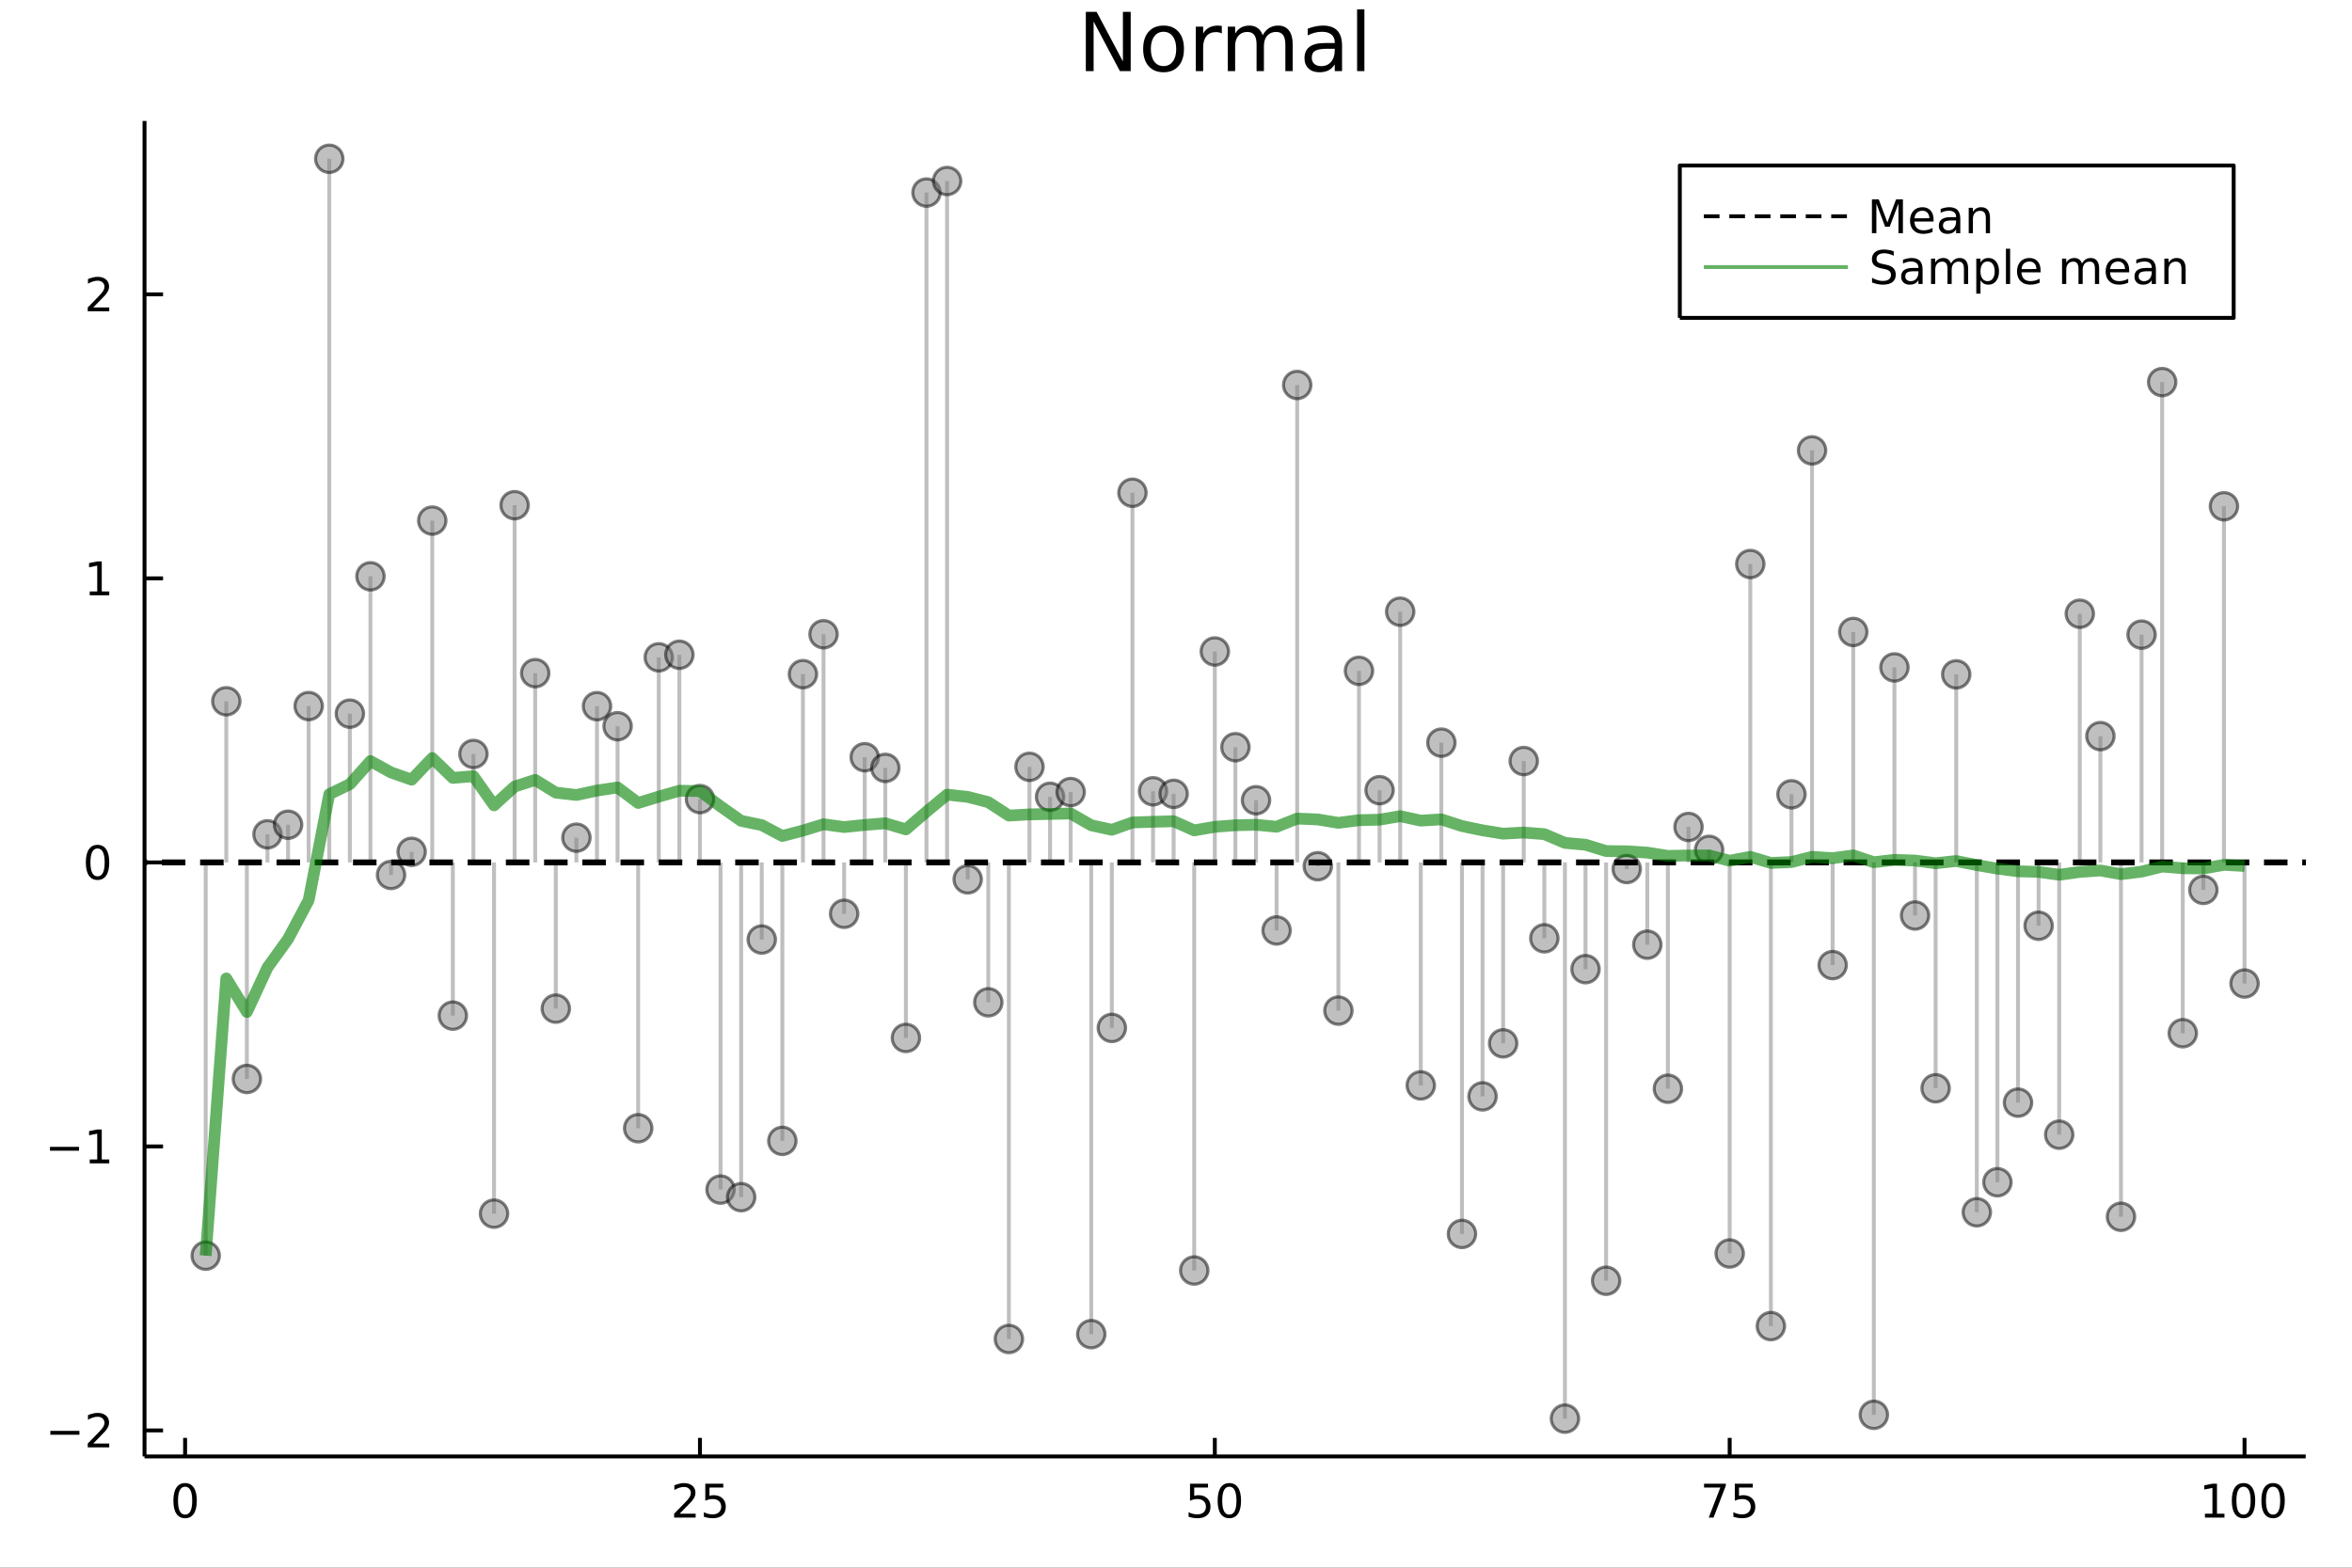 <?xml version="1.0" encoding="utf-8"?>
<svg xmlns="http://www.w3.org/2000/svg" xmlns:xlink="http://www.w3.org/1999/xlink" width="600" height="400" viewBox="0 0 2400 1600">
<rect x="0" y="0" width="2400" height="1600" fill="#333333" stroke="none"/>
<defs>
  <clipPath id="clip500">
    <rect x="0" y="0" width="2400" height="1600"/>
  </clipPath>
</defs>
<path clip-path="url(#clip500)" d="
M0 1600 L2400 1600 L2400 0 L0 0  Z
  " fill="#ffffff" fill-rule="evenodd" fill-opacity="1"/>
<defs>
  <clipPath id="clip501">
    <rect x="480" y="0" width="1681" height="1600"/>
  </clipPath>
</defs>
<path clip-path="url(#clip500)" d="
M147.478 1486.45 L2352.76 1486.45 L2352.76 123.472 L147.478 123.472  Z
  " fill="#ffffff" fill-rule="evenodd" fill-opacity="1"/>
<defs>
  <clipPath id="clip502">
    <rect x="147" y="123" width="2206" height="1364"/>
  </clipPath>
</defs>
<polyline clip-path="url(#clip500)" style="stroke:#000000; stroke-linecap:butt; stroke-linejoin:round; stroke-width:4; stroke-opacity:1; fill:none" points="
  147.478,1486.45 2352.76,1486.45 
  "/>
<polyline clip-path="url(#clip500)" style="stroke:#000000; stroke-linecap:butt; stroke-linejoin:round; stroke-width:4; stroke-opacity:1; fill:none" points="
  188.877,1486.45 188.877,1467.55 
  "/>
<polyline clip-path="url(#clip500)" style="stroke:#000000; stroke-linecap:butt; stroke-linejoin:round; stroke-width:4; stroke-opacity:1; fill:none" points="
  714.243,1486.45 714.243,1467.55 
  "/>
<polyline clip-path="url(#clip500)" style="stroke:#000000; stroke-linecap:butt; stroke-linejoin:round; stroke-width:4; stroke-opacity:1; fill:none" points="
  1239.61,1486.45 1239.61,1467.55 
  "/>
<polyline clip-path="url(#clip500)" style="stroke:#000000; stroke-linecap:butt; stroke-linejoin:round; stroke-width:4; stroke-opacity:1; fill:none" points="
  1764.98,1486.45 1764.98,1467.55 
  "/>
<polyline clip-path="url(#clip500)" style="stroke:#000000; stroke-linecap:butt; stroke-linejoin:round; stroke-width:4; stroke-opacity:1; fill:none" points="
  2290.34,1486.45 2290.34,1467.55 
  "/>
<path clip-path="url(#clip500)" d="M188.877 1517.37 Q185.266 1517.37 183.437 1520.93 Q181.631 1524.47 181.631 1531.6 Q181.631 1538.71 183.437 1542.27 Q185.266 1545.82 188.877 1545.82 Q192.511 1545.82 194.317 1542.27 Q196.145 1538.71 196.145 1531.6 Q196.145 1524.47 194.317 1520.93 Q192.511 1517.37 188.877 1517.37 M188.877 1513.66 Q194.687 1513.66 197.742 1518.27 Q200.821 1522.85 200.821 1531.6 Q200.821 1540.33 197.742 1544.94 Q194.687 1549.52 188.877 1549.52 Q183.067 1549.52 179.988 1544.94 Q176.932 1540.33 176.932 1531.6 Q176.932 1522.85 179.988 1518.27 Q183.067 1513.66 188.877 1513.66 Z" fill="#000000" fill-rule="evenodd" fill-opacity="1" /><path clip-path="url(#clip500)" d="M693.514 1544.91 L709.833 1544.91 L709.833 1548.85 L687.889 1548.85 L687.889 1544.91 Q690.551 1542.16 695.134 1537.53 Q699.741 1532.88 700.921 1531.53 Q703.167 1529.01 704.046 1527.27 Q704.949 1525.51 704.949 1523.82 Q704.949 1521.07 703.005 1519.33 Q701.084 1517.6 697.982 1517.6 Q695.783 1517.6 693.329 1518.36 Q690.898 1519.13 688.121 1520.68 L688.121 1515.95 Q690.945 1514.82 693.398 1514.24 Q695.852 1513.66 697.889 1513.66 Q703.259 1513.66 706.454 1516.35 Q709.648 1519.03 709.648 1523.52 Q709.648 1525.65 708.838 1527.57 Q708.051 1529.47 705.945 1532.07 Q705.366 1532.74 702.264 1535.95 Q699.162 1539.15 693.514 1544.91 Z" fill="#000000" fill-rule="evenodd" fill-opacity="1" /><path clip-path="url(#clip500)" d="M719.695 1514.29 L738.051 1514.29 L738.051 1518.22 L723.977 1518.22 L723.977 1526.7 Q724.995 1526.35 726.014 1526.19 Q727.032 1526 728.051 1526 Q733.838 1526 737.218 1529.17 Q740.597 1532.34 740.597 1537.76 Q740.597 1543.34 737.125 1546.44 Q733.653 1549.52 727.333 1549.52 Q725.157 1549.52 722.889 1549.15 Q720.644 1548.78 718.236 1548.04 L718.236 1543.34 Q720.32 1544.47 722.542 1545.03 Q724.764 1545.58 727.241 1545.58 Q731.245 1545.58 733.583 1543.48 Q735.921 1541.37 735.921 1537.76 Q735.921 1534.15 733.583 1532.04 Q731.245 1529.94 727.241 1529.94 Q725.366 1529.94 723.491 1530.35 Q721.639 1530.77 719.695 1531.65 L719.695 1514.29 Z" fill="#000000" fill-rule="evenodd" fill-opacity="1" /><path clip-path="url(#clip500)" d="M1214.31 1514.29 L1232.67 1514.29 L1232.67 1518.22 L1218.59 1518.22 L1218.59 1526.7 Q1219.61 1526.35 1220.63 1526.19 Q1221.65 1526 1222.67 1526 Q1228.45 1526 1231.83 1529.17 Q1235.21 1532.34 1235.21 1537.76 Q1235.21 1543.34 1231.74 1546.44 Q1228.27 1549.52 1221.95 1549.52 Q1219.77 1549.52 1217.5 1549.15 Q1215.26 1548.78 1212.85 1548.04 L1212.85 1543.34 Q1214.93 1544.47 1217.16 1545.03 Q1219.38 1545.58 1221.86 1545.58 Q1225.86 1545.58 1228.2 1543.48 Q1230.54 1541.37 1230.54 1537.76 Q1230.54 1534.15 1228.2 1532.04 Q1225.86 1529.94 1221.86 1529.94 Q1219.98 1529.94 1218.11 1530.35 Q1216.25 1530.77 1214.31 1531.65 L1214.31 1514.29 Z" fill="#000000" fill-rule="evenodd" fill-opacity="1" /><path clip-path="url(#clip500)" d="M1254.42 1517.37 Q1250.81 1517.37 1248.98 1520.93 Q1247.18 1524.47 1247.18 1531.6 Q1247.18 1538.71 1248.98 1542.27 Q1250.81 1545.82 1254.42 1545.82 Q1258.06 1545.82 1259.86 1542.27 Q1261.69 1538.71 1261.69 1531.6 Q1261.69 1524.47 1259.86 1520.93 Q1258.06 1517.37 1254.42 1517.37 M1254.42 1513.66 Q1260.23 1513.66 1263.29 1518.27 Q1266.37 1522.85 1266.37 1531.6 Q1266.37 1540.33 1263.29 1544.94 Q1260.23 1549.52 1254.42 1549.52 Q1248.61 1549.52 1245.54 1544.94 Q1242.48 1540.33 1242.48 1531.6 Q1242.48 1522.85 1245.54 1518.27 Q1248.61 1513.66 1254.42 1513.66 Z" fill="#000000" fill-rule="evenodd" fill-opacity="1" /><path clip-path="url(#clip500)" d="M1738.83 1514.29 L1761.05 1514.29 L1761.05 1516.28 L1748.51 1548.85 L1743.62 1548.85 L1755.43 1518.22 L1738.83 1518.22 L1738.83 1514.29 Z" fill="#000000" fill-rule="evenodd" fill-opacity="1" /><path clip-path="url(#clip500)" d="M1770.22 1514.29 L1788.58 1514.29 L1788.58 1518.22 L1774.5 1518.22 L1774.5 1526.7 Q1775.52 1526.35 1776.54 1526.19 Q1777.56 1526 1778.58 1526 Q1784.36 1526 1787.74 1529.17 Q1791.12 1532.34 1791.12 1537.76 Q1791.12 1543.34 1787.65 1546.44 Q1784.18 1549.52 1777.86 1549.52 Q1775.68 1549.52 1773.41 1549.15 Q1771.17 1548.78 1768.76 1548.04 L1768.76 1543.34 Q1770.84 1544.47 1773.07 1545.03 Q1775.29 1545.58 1777.77 1545.58 Q1781.77 1545.58 1784.11 1543.48 Q1786.45 1541.37 1786.45 1537.76 Q1786.45 1534.15 1784.11 1532.04 Q1781.77 1529.94 1777.77 1529.94 Q1775.89 1529.94 1774.02 1530.35 Q1772.16 1530.77 1770.22 1531.65 L1770.22 1514.29 Z" fill="#000000" fill-rule="evenodd" fill-opacity="1" /><path clip-path="url(#clip500)" d="M2249.95 1544.91 L2257.59 1544.91 L2257.59 1518.55 L2249.28 1520.21 L2249.28 1515.95 L2257.54 1514.29 L2262.22 1514.29 L2262.22 1544.91 L2269.86 1544.91 L2269.86 1548.85 L2249.95 1548.85 L2249.95 1544.91 Z" fill="#000000" fill-rule="evenodd" fill-opacity="1" /><path clip-path="url(#clip500)" d="M2289.3 1517.37 Q2285.69 1517.37 2283.86 1520.93 Q2282.06 1524.47 2282.06 1531.6 Q2282.06 1538.71 2283.86 1542.27 Q2285.69 1545.82 2289.3 1545.82 Q2292.93 1545.82 2294.74 1542.27 Q2296.57 1538.71 2296.57 1531.6 Q2296.57 1524.47 2294.74 1520.93 Q2292.93 1517.37 2289.3 1517.37 M2289.3 1513.66 Q2295.11 1513.66 2298.17 1518.27 Q2301.25 1522.85 2301.25 1531.6 Q2301.25 1540.33 2298.17 1544.94 Q2295.11 1549.52 2289.3 1549.52 Q2283.49 1549.52 2280.41 1544.94 Q2277.36 1540.33 2277.36 1531.6 Q2277.36 1522.85 2280.41 1518.27 Q2283.49 1513.66 2289.3 1513.66 Z" fill="#000000" fill-rule="evenodd" fill-opacity="1" /><path clip-path="url(#clip500)" d="M2319.46 1517.37 Q2315.85 1517.37 2314.02 1520.93 Q2312.22 1524.47 2312.22 1531.6 Q2312.22 1538.71 2314.02 1542.27 Q2315.85 1545.82 2319.46 1545.82 Q2323.1 1545.82 2324.9 1542.27 Q2326.73 1538.71 2326.73 1531.6 Q2326.73 1524.47 2324.9 1520.93 Q2323.1 1517.37 2319.46 1517.37 M2319.46 1513.66 Q2325.27 1513.66 2328.33 1518.27 Q2331.41 1522.85 2331.41 1531.6 Q2331.41 1540.33 2328.33 1544.94 Q2325.27 1549.52 2319.46 1549.52 Q2313.65 1549.52 2310.57 1544.94 Q2307.52 1540.33 2307.52 1531.6 Q2307.52 1522.85 2310.57 1518.27 Q2313.65 1513.66 2319.46 1513.66 Z" fill="#000000" fill-rule="evenodd" fill-opacity="1" /><polyline clip-path="url(#clip500)" style="stroke:#000000; stroke-linecap:butt; stroke-linejoin:round; stroke-width:4; stroke-opacity:1; fill:none" points="
  147.478,1486.45 147.478,123.472 
  "/>
<polyline clip-path="url(#clip500)" style="stroke:#000000; stroke-linecap:butt; stroke-linejoin:round; stroke-width:4; stroke-opacity:1; fill:none" points="
  147.478,1459.92 166.376,1459.92 
  "/>
<polyline clip-path="url(#clip500)" style="stroke:#000000; stroke-linecap:butt; stroke-linejoin:round; stroke-width:4; stroke-opacity:1; fill:none" points="
  147.478,1170.05 166.376,1170.05 
  "/>
<polyline clip-path="url(#clip500)" style="stroke:#000000; stroke-linecap:butt; stroke-linejoin:round; stroke-width:4; stroke-opacity:1; fill:none" points="
  147.478,880.176 166.376,880.176 
  "/>
<polyline clip-path="url(#clip500)" style="stroke:#000000; stroke-linecap:butt; stroke-linejoin:round; stroke-width:4; stroke-opacity:1; fill:none" points="
  147.478,590.303 166.376,590.303 
  "/>
<polyline clip-path="url(#clip500)" style="stroke:#000000; stroke-linecap:butt; stroke-linejoin:round; stroke-width:4; stroke-opacity:1; fill:none" points="
  147.478,300.431 166.376,300.431 
  "/>
<path clip-path="url(#clip500)" d="M51.362 1460.37 L81.038 1460.37 L81.038 1464.31 L51.362 1464.31 L51.362 1460.37 Z" fill="#000000" fill-rule="evenodd" fill-opacity="1" /><path clip-path="url(#clip500)" d="M95.159 1473.27 L111.478 1473.27 L111.478 1477.2 L89.534 1477.2 L89.534 1473.27 Q92.196 1470.51 96.779 1465.88 Q101.385 1461.23 102.566 1459.89 Q104.811 1457.36 105.691 1455.63 Q106.594 1453.87 106.594 1452.18 Q106.594 1449.42 104.649 1447.69 Q102.728 1445.95 99.626 1445.95 Q97.427 1445.95 94.973 1446.71 Q92.543 1447.48 89.765 1449.03 L89.765 1444.31 Q92.589 1443.17 95.043 1442.59 Q97.496 1442.02 99.534 1442.02 Q104.904 1442.02 108.098 1444.7 Q111.293 1447.39 111.293 1451.88 Q111.293 1454.01 110.483 1455.93 Q109.696 1457.83 107.589 1460.42 Q107.01 1461.09 103.909 1464.31 Q100.807 1467.5 95.159 1473.27 Z" fill="#000000" fill-rule="evenodd" fill-opacity="1" /><path clip-path="url(#clip500)" d="M50.992 1170.5 L80.668 1170.5 L80.668 1174.43 L50.992 1174.43 L50.992 1170.5 Z" fill="#000000" fill-rule="evenodd" fill-opacity="1" /><path clip-path="url(#clip500)" d="M91.571 1183.39 L99.21 1183.39 L99.21 1157.03 L90.899 1158.69 L90.899 1154.43 L99.163 1152.77 L103.839 1152.77 L103.839 1183.39 L111.478 1183.39 L111.478 1187.33 L91.571 1187.33 L91.571 1183.39 Z" fill="#000000" fill-rule="evenodd" fill-opacity="1" /><path clip-path="url(#clip500)" d="M99.534 865.974 Q95.922 865.974 94.094 869.539 Q92.288 873.081 92.288 880.21 Q92.288 887.317 94.094 890.882 Q95.922 894.423 99.534 894.423 Q103.168 894.423 104.973 890.882 Q106.802 887.317 106.802 880.21 Q106.802 873.081 104.973 869.539 Q103.168 865.974 99.534 865.974 M99.534 862.271 Q105.344 862.271 108.399 866.877 Q111.478 871.46 111.478 880.21 Q111.478 888.937 108.399 893.544 Q105.344 898.127 99.534 898.127 Q93.723 898.127 90.645 893.544 Q87.589 888.937 87.589 880.21 Q87.589 871.46 90.645 866.877 Q93.723 862.271 99.534 862.271 Z" fill="#000000" fill-rule="evenodd" fill-opacity="1" /><path clip-path="url(#clip500)" d="M91.571 603.648 L99.21 603.648 L99.21 577.283 L90.899 578.949 L90.899 574.69 L99.163 573.023 L103.839 573.023 L103.839 603.648 L111.478 603.648 L111.478 607.583 L91.571 607.583 L91.571 603.648 Z" fill="#000000" fill-rule="evenodd" fill-opacity="1" /><path clip-path="url(#clip500)" d="M95.159 313.776 L111.478 313.776 L111.478 317.711 L89.534 317.711 L89.534 313.776 Q92.196 311.021 96.779 306.392 Q101.385 301.739 102.566 300.396 Q104.811 297.873 105.691 296.137 Q106.594 294.378 106.594 292.688 Q106.594 289.933 104.649 288.197 Q102.728 286.461 99.626 286.461 Q97.427 286.461 94.973 287.225 Q92.543 287.989 89.765 289.54 L89.765 284.818 Q92.589 283.683 95.043 283.105 Q97.496 282.526 99.534 282.526 Q104.904 282.526 108.098 285.211 Q111.293 287.896 111.293 292.387 Q111.293 294.517 110.483 296.438 Q109.696 298.336 107.589 300.929 Q107.01 301.6 103.909 304.818 Q100.807 308.012 95.159 313.776 Z" fill="#000000" fill-rule="evenodd" fill-opacity="1" /><path clip-path="url(#clip500)" d="M1107.99 12.096 L1119.01 12.096 L1145.83 62.692 L1145.83 12.096 L1153.77 12.096 L1153.77 72.576 L1142.75 72.576 L1115.93 21.98 L1115.93 72.576 L1107.99 72.576 L1107.99 12.096 Z" fill="#000000" fill-rule="evenodd" fill-opacity="1" /><path clip-path="url(#clip500)" d="M1187.31 32.431 Q1181.31 32.431 1177.83 37.131 Q1174.34 41.789 1174.34 49.931 Q1174.34 58.074 1177.79 62.773 Q1181.27 67.431 1187.31 67.431 Q1193.26 67.431 1196.75 62.732 Q1200.23 58.033 1200.23 49.931 Q1200.23 41.87 1196.75 37.171 Q1193.26 32.431 1187.31 32.431 M1187.31 26.112 Q1197.03 26.112 1202.58 32.431 Q1208.13 38.751 1208.13 49.931 Q1208.13 61.071 1202.58 67.431 Q1197.03 73.751 1187.31 73.751 Q1177.54 73.751 1172 67.431 Q1166.49 61.071 1166.49 49.931 Q1166.49 38.751 1172 32.431 Q1177.54 26.112 1187.31 26.112 Z" fill="#000000" fill-rule="evenodd" fill-opacity="1" /><path clip-path="url(#clip500)" d="M1246.77 34.173 Q1245.52 33.444 1244.02 33.12 Q1242.56 32.756 1240.78 32.756 Q1234.46 32.756 1231.06 36.888 Q1227.7 40.979 1227.7 48.676 L1227.7 72.576 L1220.2 72.576 L1220.2 27.206 L1227.7 27.206 L1227.7 34.254 Q1230.04 30.122 1233.81 28.138 Q1237.58 26.112 1242.97 26.112 Q1243.74 26.112 1244.67 26.234 Q1245.6 26.315 1246.73 26.517 L1246.77 34.173 Z" fill="#000000" fill-rule="evenodd" fill-opacity="1" /><path clip-path="url(#clip500)" d="M1288.46 35.915 Q1291.25 30.892 1295.14 28.502 Q1299.03 26.112 1304.3 26.112 Q1311.39 26.112 1315.24 31.095 Q1319.08 36.037 1319.08 45.192 L1319.08 72.576 L1311.59 72.576 L1311.59 45.435 Q1311.59 38.913 1309.28 35.753 Q1306.97 32.594 1302.23 32.594 Q1296.44 32.594 1293.08 36.442 Q1289.71 40.29 1289.71 46.934 L1289.71 72.576 L1282.22 72.576 L1282.22 45.435 Q1282.22 38.873 1279.91 35.753 Q1277.6 32.594 1272.78 32.594 Q1267.07 32.594 1263.71 36.482 Q1260.35 40.331 1260.35 46.934 L1260.35 72.576 L1252.85 72.576 L1252.85 27.206 L1260.35 27.206 L1260.35 34.254 Q1262.9 30.082 1266.46 28.097 Q1270.03 26.112 1274.93 26.112 Q1279.87 26.112 1283.31 28.624 Q1286.8 31.135 1288.46 35.915 Z" fill="#000000" fill-rule="evenodd" fill-opacity="1" /><path clip-path="url(#clip500)" d="M1354.57 49.769 Q1345.54 49.769 1342.05 51.835 Q1338.57 53.901 1338.57 58.884 Q1338.57 62.854 1341.16 65.203 Q1343.79 67.512 1348.29 67.512 Q1354.49 67.512 1358.22 63.137 Q1361.98 58.722 1361.98 51.43 L1361.98 49.769 L1354.57 49.769 M1369.44 46.691 L1369.44 72.576 L1361.98 72.576 L1361.98 65.689 Q1359.43 69.821 1355.62 71.806 Q1351.81 73.751 1346.31 73.751 Q1339.34 73.751 1335.21 69.862 Q1331.11 65.933 1331.11 59.37 Q1331.11 51.714 1336.22 47.825 Q1341.36 43.936 1351.53 43.936 L1361.98 43.936 L1361.98 43.207 Q1361.98 38.062 1358.58 35.267 Q1355.22 32.431 1349.1 32.431 Q1345.21 32.431 1341.53 33.363 Q1337.84 34.295 1334.44 36.158 L1334.44 29.272 Q1338.53 27.692 1342.38 26.922 Q1346.22 26.112 1349.87 26.112 Q1359.71 26.112 1364.58 31.216 Q1369.44 36.32 1369.44 46.691 Z" fill="#000000" fill-rule="evenodd" fill-opacity="1" /><path clip-path="url(#clip500)" d="M1384.79 9.544 L1392.24 9.544 L1392.24 72.576 L1384.79 72.576 L1384.79 9.544 Z" fill="#000000" fill-rule="evenodd" fill-opacity="1" /><polyline clip-path="url(#clip502)" style="stroke:#808080; stroke-linecap:butt; stroke-linejoin:round; stroke-width:4; stroke-opacity:0.5; fill:none" points="
  209.891,880.176 209.891,1281.55 
  "/>
<polyline clip-path="url(#clip502)" style="stroke:#808080; stroke-linecap:butt; stroke-linejoin:round; stroke-width:4; stroke-opacity:0.5; fill:none" points="
  230.906,880.176 230.906,715.721 
  "/>
<polyline clip-path="url(#clip502)" style="stroke:#808080; stroke-linecap:butt; stroke-linejoin:round; stroke-width:4; stroke-opacity:0.5; fill:none" points="
  251.921,880.176 251.921,1101.19 
  "/>
<polyline clip-path="url(#clip502)" style="stroke:#808080; stroke-linecap:butt; stroke-linejoin:round; stroke-width:4; stroke-opacity:0.5; fill:none" points="
  272.935,880.176 272.935,851.52 
  "/>
<polyline clip-path="url(#clip502)" style="stroke:#808080; stroke-linecap:butt; stroke-linejoin:round; stroke-width:4; stroke-opacity:0.5; fill:none" points="
  293.95,880.176 293.95,841.693 
  "/>
<polyline clip-path="url(#clip502)" style="stroke:#808080; stroke-linecap:butt; stroke-linejoin:round; stroke-width:4; stroke-opacity:0.5; fill:none" points="
  314.965,880.176 314.965,720.612 
  "/>
<polyline clip-path="url(#clip502)" style="stroke:#808080; stroke-linecap:butt; stroke-linejoin:round; stroke-width:4; stroke-opacity:0.5; fill:none" points="
  335.979,880.176 335.979,162.047 
  "/>
<polyline clip-path="url(#clip502)" style="stroke:#808080; stroke-linecap:butt; stroke-linejoin:round; stroke-width:4; stroke-opacity:0.5; fill:none" points="
  356.994,880.176 356.994,728.331 
  "/>
<polyline clip-path="url(#clip502)" style="stroke:#808080; stroke-linecap:butt; stroke-linejoin:round; stroke-width:4; stroke-opacity:0.5; fill:none" points="
  378.009,880.176 378.009,588.187 
  "/>
<polyline clip-path="url(#clip502)" style="stroke:#808080; stroke-linecap:butt; stroke-linejoin:round; stroke-width:4; stroke-opacity:0.5; fill:none" points="
  399.023,880.176 399.023,892.959 
  "/>
<polyline clip-path="url(#clip502)" style="stroke:#808080; stroke-linecap:butt; stroke-linejoin:round; stroke-width:4; stroke-opacity:0.5; fill:none" points="
  420.038,880.176 420.038,869.38 
  "/>
<polyline clip-path="url(#clip502)" style="stroke:#808080; stroke-linecap:butt; stroke-linejoin:round; stroke-width:4; stroke-opacity:0.5; fill:none" points="
  441.053,880.176 441.053,531.316 
  "/>
<polyline clip-path="url(#clip502)" style="stroke:#808080; stroke-linecap:butt; stroke-linejoin:round; stroke-width:4; stroke-opacity:0.5; fill:none" points="
  462.067,880.176 462.067,1036.54 
  "/>
<polyline clip-path="url(#clip502)" style="stroke:#808080; stroke-linecap:butt; stroke-linejoin:round; stroke-width:4; stroke-opacity:0.5; fill:none" points="
  483.082,880.176 483.082,769.473 
  "/>
<polyline clip-path="url(#clip502)" style="stroke:#808080; stroke-linecap:butt; stroke-linejoin:round; stroke-width:4; stroke-opacity:0.5; fill:none" points="
  504.097,880.176 504.097,1238.65 
  "/>
<polyline clip-path="url(#clip502)" style="stroke:#808080; stroke-linecap:butt; stroke-linejoin:round; stroke-width:4; stroke-opacity:0.5; fill:none" points="
  525.111,880.176 525.111,515.6 
  "/>
<polyline clip-path="url(#clip502)" style="stroke:#808080; stroke-linecap:butt; stroke-linejoin:round; stroke-width:4; stroke-opacity:0.5; fill:none" points="
  546.126,880.176 546.126,687.013 
  "/>
<polyline clip-path="url(#clip502)" style="stroke:#808080; stroke-linecap:butt; stroke-linejoin:round; stroke-width:4; stroke-opacity:0.5; fill:none" points="
  567.141,880.176 567.141,1029.4 
  "/>
<polyline clip-path="url(#clip502)" style="stroke:#808080; stroke-linecap:butt; stroke-linejoin:round; stroke-width:4; stroke-opacity:0.5; fill:none" points="
  588.155,880.176 588.155,854.919 
  "/>
<polyline clip-path="url(#clip502)" style="stroke:#808080; stroke-linecap:butt; stroke-linejoin:round; stroke-width:4; stroke-opacity:0.5; fill:none" points="
  609.17,880.176 609.17,720.736 
  "/>
<polyline clip-path="url(#clip502)" style="stroke:#808080; stroke-linecap:butt; stroke-linejoin:round; stroke-width:4; stroke-opacity:0.5; fill:none" points="
  630.185,880.176 630.185,741.187 
  "/>
<polyline clip-path="url(#clip502)" style="stroke:#808080; stroke-linecap:butt; stroke-linejoin:round; stroke-width:4; stroke-opacity:0.5; fill:none" points="
  651.199,880.176 651.199,1151.49 
  "/>
<polyline clip-path="url(#clip502)" style="stroke:#808080; stroke-linecap:butt; stroke-linejoin:round; stroke-width:4; stroke-opacity:0.5; fill:none" points="
  672.214,880.176 672.214,670.881 
  "/>
<polyline clip-path="url(#clip502)" style="stroke:#808080; stroke-linecap:butt; stroke-linejoin:round; stroke-width:4; stroke-opacity:0.5; fill:none" points="
  693.229,880.176 693.229,668.226 
  "/>
<polyline clip-path="url(#clip502)" style="stroke:#808080; stroke-linecap:butt; stroke-linejoin:round; stroke-width:4; stroke-opacity:0.5; fill:none" points="
  714.243,880.176 714.243,815.555 
  "/>
<polyline clip-path="url(#clip502)" style="stroke:#808080; stroke-linecap:butt; stroke-linejoin:round; stroke-width:4; stroke-opacity:0.5; fill:none" points="
  735.258,880.176 735.258,1214.09 
  "/>
<polyline clip-path="url(#clip502)" style="stroke:#808080; stroke-linecap:butt; stroke-linejoin:round; stroke-width:4; stroke-opacity:0.5; fill:none" points="
  756.272,880.176 756.272,1221.84 
  "/>
<polyline clip-path="url(#clip502)" style="stroke:#808080; stroke-linecap:butt; stroke-linejoin:round; stroke-width:4; stroke-opacity:0.5; fill:none" points="
  777.287,880.176 777.287,958.891 
  "/>
<polyline clip-path="url(#clip502)" style="stroke:#808080; stroke-linecap:butt; stroke-linejoin:round; stroke-width:4; stroke-opacity:0.5; fill:none" points="
  798.302,880.176 798.302,1164.39 
  "/>
<polyline clip-path="url(#clip502)" style="stroke:#808080; stroke-linecap:butt; stroke-linejoin:round; stroke-width:4; stroke-opacity:0.5; fill:none" points="
  819.316,880.176 819.316,688.024 
  "/>
<polyline clip-path="url(#clip502)" style="stroke:#808080; stroke-linecap:butt; stroke-linejoin:round; stroke-width:4; stroke-opacity:0.5; fill:none" points="
  840.331,880.176 840.331,647.305 
  "/>
<polyline clip-path="url(#clip502)" style="stroke:#808080; stroke-linecap:butt; stroke-linejoin:round; stroke-width:4; stroke-opacity:0.5; fill:none" points="
  861.346,880.176 861.346,932.612 
  "/>
<polyline clip-path="url(#clip502)" style="stroke:#808080; stroke-linecap:butt; stroke-linejoin:round; stroke-width:4; stroke-opacity:0.5; fill:none" points="
  882.36,880.176 882.36,772.821 
  "/>
<polyline clip-path="url(#clip502)" style="stroke:#808080; stroke-linecap:butt; stroke-linejoin:round; stroke-width:4; stroke-opacity:0.5; fill:none" points="
  903.375,880.176 903.375,783.721 
  "/>
<polyline clip-path="url(#clip502)" style="stroke:#808080; stroke-linecap:butt; stroke-linejoin:round; stroke-width:4; stroke-opacity:0.5; fill:none" points="
  924.39,880.176 924.39,1059.33 
  "/>
<polyline clip-path="url(#clip502)" style="stroke:#808080; stroke-linecap:butt; stroke-linejoin:round; stroke-width:4; stroke-opacity:0.5; fill:none" points="
  945.404,880.176 945.404,196.51 
  "/>
<polyline clip-path="url(#clip502)" style="stroke:#808080; stroke-linecap:butt; stroke-linejoin:round; stroke-width:4; stroke-opacity:0.5; fill:none" points="
  966.419,880.176 966.419,184.715 
  "/>
<polyline clip-path="url(#clip502)" style="stroke:#808080; stroke-linecap:butt; stroke-linejoin:round; stroke-width:4; stroke-opacity:0.5; fill:none" points="
  987.434,880.176 987.434,897.469 
  "/>
<polyline clip-path="url(#clip502)" style="stroke:#808080; stroke-linecap:butt; stroke-linejoin:round; stroke-width:4; stroke-opacity:0.5; fill:none" points="
  1008.45,880.176 1008.45,1022.95 
  "/>
<polyline clip-path="url(#clip502)" style="stroke:#808080; stroke-linecap:butt; stroke-linejoin:round; stroke-width:4; stroke-opacity:0.5; fill:none" points="
  1029.46,880.176 1029.46,1366.59 
  "/>
<polyline clip-path="url(#clip502)" style="stroke:#808080; stroke-linecap:butt; stroke-linejoin:round; stroke-width:4; stroke-opacity:0.5; fill:none" points="
  1050.48,880.176 1050.48,782.614 
  "/>
<polyline clip-path="url(#clip502)" style="stroke:#808080; stroke-linecap:butt; stroke-linejoin:round; stroke-width:4; stroke-opacity:0.5; fill:none" points="
  1071.49,880.176 1071.49,813.225 
  "/>
<polyline clip-path="url(#clip502)" style="stroke:#808080; stroke-linecap:butt; stroke-linejoin:round; stroke-width:4; stroke-opacity:0.5; fill:none" points="
  1092.51,880.176 1092.51,808.372 
  "/>
<polyline clip-path="url(#clip502)" style="stroke:#808080; stroke-linecap:butt; stroke-linejoin:round; stroke-width:4; stroke-opacity:0.5; fill:none" points="
  1113.52,880.176 1113.52,1361.64 
  "/>
<polyline clip-path="url(#clip502)" style="stroke:#808080; stroke-linecap:butt; stroke-linejoin:round; stroke-width:4; stroke-opacity:0.5; fill:none" points="
  1134.54,880.176 1134.54,1049.08 
  "/>
<polyline clip-path="url(#clip502)" style="stroke:#808080; stroke-linecap:butt; stroke-linejoin:round; stroke-width:4; stroke-opacity:0.5; fill:none" points="
  1155.55,880.176 1155.55,502.877 
  "/>
<polyline clip-path="url(#clip502)" style="stroke:#808080; stroke-linecap:butt; stroke-linejoin:round; stroke-width:4; stroke-opacity:0.5; fill:none" points="
  1176.57,880.176 1176.57,807.598 
  "/>
<polyline clip-path="url(#clip502)" style="stroke:#808080; stroke-linecap:butt; stroke-linejoin:round; stroke-width:4; stroke-opacity:0.5; fill:none" points="
  1197.58,880.176 1197.58,810.198 
  "/>
<polyline clip-path="url(#clip502)" style="stroke:#808080; stroke-linecap:butt; stroke-linejoin:round; stroke-width:4; stroke-opacity:0.5; fill:none" points="
  1218.59,880.176 1218.59,1296.68 
  "/>
<polyline clip-path="url(#clip502)" style="stroke:#808080; stroke-linecap:butt; stroke-linejoin:round; stroke-width:4; stroke-opacity:0.5; fill:none" points="
  1239.61,880.176 1239.61,664.895 
  "/>
<polyline clip-path="url(#clip502)" style="stroke:#808080; stroke-linecap:butt; stroke-linejoin:round; stroke-width:4; stroke-opacity:0.5; fill:none" points="
  1260.62,880.176 1260.62,762.599 
  "/>
<polyline clip-path="url(#clip502)" style="stroke:#808080; stroke-linecap:butt; stroke-linejoin:round; stroke-width:4; stroke-opacity:0.5; fill:none" points="
  1281.64,880.176 1281.64,816.711 
  "/>
<polyline clip-path="url(#clip502)" style="stroke:#808080; stroke-linecap:butt; stroke-linejoin:round; stroke-width:4; stroke-opacity:0.5; fill:none" points="
  1302.65,880.176 1302.65,949.603 
  "/>
<polyline clip-path="url(#clip502)" style="stroke:#808080; stroke-linecap:butt; stroke-linejoin:round; stroke-width:4; stroke-opacity:0.5; fill:none" points="
  1323.67,880.176 1323.67,392.907 
  "/>
<polyline clip-path="url(#clip502)" style="stroke:#808080; stroke-linecap:butt; stroke-linejoin:round; stroke-width:4; stroke-opacity:0.5; fill:none" points="
  1344.68,880.176 1344.68,884.071 
  "/>
<polyline clip-path="url(#clip502)" style="stroke:#808080; stroke-linecap:butt; stroke-linejoin:round; stroke-width:4; stroke-opacity:0.5; fill:none" points="
  1365.7,880.176 1365.7,1031.43 
  "/>
<polyline clip-path="url(#clip502)" style="stroke:#808080; stroke-linecap:butt; stroke-linejoin:round; stroke-width:4; stroke-opacity:0.5; fill:none" points="
  1386.71,880.176 1386.71,684.645 
  "/>
<polyline clip-path="url(#clip502)" style="stroke:#808080; stroke-linecap:butt; stroke-linejoin:round; stroke-width:4; stroke-opacity:0.5; fill:none" points="
  1407.73,880.176 1407.73,806.451 
  "/>
<polyline clip-path="url(#clip502)" style="stroke:#808080; stroke-linecap:butt; stroke-linejoin:round; stroke-width:4; stroke-opacity:0.5; fill:none" points="
  1428.74,880.176 1428.74,624.302 
  "/>
<polyline clip-path="url(#clip502)" style="stroke:#808080; stroke-linecap:butt; stroke-linejoin:round; stroke-width:4; stroke-opacity:0.5; fill:none" points="
  1449.76,880.176 1449.76,1107.75 
  "/>
<polyline clip-path="url(#clip502)" style="stroke:#808080; stroke-linecap:butt; stroke-linejoin:round; stroke-width:4; stroke-opacity:0.5; fill:none" points="
  1470.77,880.176 1470.77,757.949 
  "/>
<polyline clip-path="url(#clip502)" style="stroke:#808080; stroke-linecap:butt; stroke-linejoin:round; stroke-width:4; stroke-opacity:0.5; fill:none" points="
  1491.79,880.176 1491.79,1259.35 
  "/>
<polyline clip-path="url(#clip502)" style="stroke:#808080; stroke-linecap:butt; stroke-linejoin:round; stroke-width:4; stroke-opacity:0.5; fill:none" points="
  1512.8,880.176 1512.8,1118.95 
  "/>
<polyline clip-path="url(#clip502)" style="stroke:#808080; stroke-linecap:butt; stroke-linejoin:round; stroke-width:4; stroke-opacity:0.5; fill:none" points="
  1533.81,880.176 1533.81,1064.85 
  "/>
<polyline clip-path="url(#clip502)" style="stroke:#808080; stroke-linecap:butt; stroke-linejoin:round; stroke-width:4; stroke-opacity:0.5; fill:none" points="
  1554.83,880.176 1554.83,776.732 
  "/>
<polyline clip-path="url(#clip502)" style="stroke:#808080; stroke-linecap:butt; stroke-linejoin:round; stroke-width:4; stroke-opacity:0.5; fill:none" points="
  1575.84,880.176 1575.84,957.636 
  "/>
<polyline clip-path="url(#clip502)" style="stroke:#808080; stroke-linecap:butt; stroke-linejoin:round; stroke-width:4; stroke-opacity:0.5; fill:none" points="
  1596.86,880.176 1596.86,1447.87 
  "/>
<polyline clip-path="url(#clip502)" style="stroke:#808080; stroke-linecap:butt; stroke-linejoin:round; stroke-width:4; stroke-opacity:0.5; fill:none" points="
  1617.87,880.176 1617.87,989.126 
  "/>
<polyline clip-path="url(#clip502)" style="stroke:#808080; stroke-linecap:butt; stroke-linejoin:round; stroke-width:4; stroke-opacity:0.5; fill:none" points="
  1638.89,880.176 1638.89,1307.15 
  "/>
<polyline clip-path="url(#clip502)" style="stroke:#808080; stroke-linecap:butt; stroke-linejoin:round; stroke-width:4; stroke-opacity:0.5; fill:none" points="
  1659.9,880.176 1659.9,886.923 
  "/>
<polyline clip-path="url(#clip502)" style="stroke:#808080; stroke-linecap:butt; stroke-linejoin:round; stroke-width:4; stroke-opacity:0.5; fill:none" points="
  1680.92,880.176 1680.92,964.128 
  "/>
<polyline clip-path="url(#clip502)" style="stroke:#808080; stroke-linecap:butt; stroke-linejoin:round; stroke-width:4; stroke-opacity:0.5; fill:none" points="
  1701.93,880.176 1701.93,1111.16 
  "/>
<polyline clip-path="url(#clip502)" style="stroke:#808080; stroke-linecap:butt; stroke-linejoin:round; stroke-width:4; stroke-opacity:0.5; fill:none" points="
  1722.95,880.176 1722.95,843.976 
  "/>
<polyline clip-path="url(#clip502)" style="stroke:#808080; stroke-linecap:butt; stroke-linejoin:round; stroke-width:4; stroke-opacity:0.5; fill:none" points="
  1743.96,880.176 1743.96,867.352 
  "/>
<polyline clip-path="url(#clip502)" style="stroke:#808080; stroke-linecap:butt; stroke-linejoin:round; stroke-width:4; stroke-opacity:0.5; fill:none" points="
  1764.98,880.176 1764.98,1279.32 
  "/>
<polyline clip-path="url(#clip502)" style="stroke:#808080; stroke-linecap:butt; stroke-linejoin:round; stroke-width:4; stroke-opacity:0.5; fill:none" points="
  1785.99,880.176 1785.99,575.631 
  "/>
<polyline clip-path="url(#clip502)" style="stroke:#808080; stroke-linecap:butt; stroke-linejoin:round; stroke-width:4; stroke-opacity:0.5; fill:none" points="
  1807.01,880.176 1807.01,1353.43 
  "/>
<polyline clip-path="url(#clip502)" style="stroke:#808080; stroke-linecap:butt; stroke-linejoin:round; stroke-width:4; stroke-opacity:0.5; fill:none" points="
  1828.02,880.176 1828.02,810.646 
  "/>
<polyline clip-path="url(#clip502)" style="stroke:#808080; stroke-linecap:butt; stroke-linejoin:round; stroke-width:4; stroke-opacity:0.5; fill:none" points="
  1849.03,880.176 1849.03,459.662 
  "/>
<polyline clip-path="url(#clip502)" style="stroke:#808080; stroke-linecap:butt; stroke-linejoin:round; stroke-width:4; stroke-opacity:0.5; fill:none" points="
  1870.05,880.176 1870.05,984.986 
  "/>
<polyline clip-path="url(#clip502)" style="stroke:#808080; stroke-linecap:butt; stroke-linejoin:round; stroke-width:4; stroke-opacity:0.5; fill:none" points="
  1891.06,880.176 1891.06,644.967 
  "/>
<polyline clip-path="url(#clip502)" style="stroke:#808080; stroke-linecap:butt; stroke-linejoin:round; stroke-width:4; stroke-opacity:0.5; fill:none" points="
  1912.08,880.176 1912.08,1443.96 
  "/>
<polyline clip-path="url(#clip502)" style="stroke:#808080; stroke-linecap:butt; stroke-linejoin:round; stroke-width:4; stroke-opacity:0.5; fill:none" points="
  1933.09,880.176 1933.09,681.163 
  "/>
<polyline clip-path="url(#clip502)" style="stroke:#808080; stroke-linecap:butt; stroke-linejoin:round; stroke-width:4; stroke-opacity:0.5; fill:none" points="
  1954.11,880.176 1954.11,934.361 
  "/>
<polyline clip-path="url(#clip502)" style="stroke:#808080; stroke-linecap:butt; stroke-linejoin:round; stroke-width:4; stroke-opacity:0.5; fill:none" points="
  1975.12,880.176 1975.12,1110.7 
  "/>
<polyline clip-path="url(#clip502)" style="stroke:#808080; stroke-linecap:butt; stroke-linejoin:round; stroke-width:4; stroke-opacity:0.5; fill:none" points="
  1996.14,880.176 1996.14,688.269 
  "/>
<polyline clip-path="url(#clip502)" style="stroke:#808080; stroke-linecap:butt; stroke-linejoin:round; stroke-width:4; stroke-opacity:0.5; fill:none" points="
  2017.15,880.176 2017.15,1237.25 
  "/>
<polyline clip-path="url(#clip502)" style="stroke:#808080; stroke-linecap:butt; stroke-linejoin:round; stroke-width:4; stroke-opacity:0.5; fill:none" points="
  2038.17,880.176 2038.17,1206.61 
  "/>
<polyline clip-path="url(#clip502)" style="stroke:#808080; stroke-linecap:butt; stroke-linejoin:round; stroke-width:4; stroke-opacity:0.5; fill:none" points="
  2059.18,880.176 2059.18,1125.36 
  "/>
<polyline clip-path="url(#clip502)" style="stroke:#808080; stroke-linecap:butt; stroke-linejoin:round; stroke-width:4; stroke-opacity:0.5; fill:none" points="
  2080.2,880.176 2080.2,944.837 
  "/>
<polyline clip-path="url(#clip502)" style="stroke:#808080; stroke-linecap:butt; stroke-linejoin:round; stroke-width:4; stroke-opacity:0.5; fill:none" points="
  2101.21,880.176 2101.21,1158.06 
  "/>
<polyline clip-path="url(#clip502)" style="stroke:#808080; stroke-linecap:butt; stroke-linejoin:round; stroke-width:4; stroke-opacity:0.5; fill:none" points="
  2122.23,880.176 2122.23,626.368 
  "/>
<polyline clip-path="url(#clip502)" style="stroke:#808080; stroke-linecap:butt; stroke-linejoin:round; stroke-width:4; stroke-opacity:0.5; fill:none" points="
  2143.24,880.176 2143.24,751.271 
  "/>
<polyline clip-path="url(#clip502)" style="stroke:#808080; stroke-linecap:butt; stroke-linejoin:round; stroke-width:4; stroke-opacity:0.5; fill:none" points="
  2164.25,880.176 2164.25,1241.86 
  "/>
<polyline clip-path="url(#clip502)" style="stroke:#808080; stroke-linecap:butt; stroke-linejoin:round; stroke-width:4; stroke-opacity:0.5; fill:none" points="
  2185.27,880.176 2185.27,647.682 
  "/>
<polyline clip-path="url(#clip502)" style="stroke:#808080; stroke-linecap:butt; stroke-linejoin:round; stroke-width:4; stroke-opacity:0.5; fill:none" points="
  2206.28,880.176 2206.28,389.972 
  "/>
<polyline clip-path="url(#clip502)" style="stroke:#808080; stroke-linecap:butt; stroke-linejoin:round; stroke-width:4; stroke-opacity:0.5; fill:none" points="
  2227.3,880.176 2227.3,1054.5 
  "/>
<polyline clip-path="url(#clip502)" style="stroke:#808080; stroke-linecap:butt; stroke-linejoin:round; stroke-width:4; stroke-opacity:0.5; fill:none" points="
  2248.31,880.176 2248.31,908.228 
  "/>
<polyline clip-path="url(#clip502)" style="stroke:#808080; stroke-linecap:butt; stroke-linejoin:round; stroke-width:4; stroke-opacity:0.5; fill:none" points="
  2269.33,880.176 2269.33,516.697 
  "/>
<polyline clip-path="url(#clip502)" style="stroke:#808080; stroke-linecap:butt; stroke-linejoin:round; stroke-width:4; stroke-opacity:0.5; fill:none" points="
  2290.34,880.176 2290.34,1003.79 
  "/>
<polyline clip-path="url(#clip502)" style="stroke:#808080; stroke-linecap:butt; stroke-linejoin:round; stroke-width:0; stroke-opacity:0.5; fill:none" points="
  209.891,1281.55 230.906,715.721 251.921,1101.19 272.935,851.52 293.95,841.693 314.965,720.612 335.979,162.047 356.994,728.331 378.009,588.187 399.023,892.959 
  420.038,869.38 441.053,531.316 462.067,1036.54 483.082,769.473 504.097,1238.65 525.111,515.6 546.126,687.013 567.141,1029.4 588.155,854.919 609.17,720.736 
  630.185,741.187 651.199,1151.49 672.214,670.881 693.229,668.226 714.243,815.555 735.258,1214.09 756.272,1221.84 777.287,958.891 798.302,1164.39 819.316,688.024 
  840.331,647.305 861.346,932.612 882.36,772.821 903.375,783.721 924.39,1059.33 945.404,196.51 966.419,184.715 987.434,897.469 1008.45,1022.95 1029.46,1366.59 
  1050.48,782.614 1071.49,813.225 1092.51,808.372 1113.52,1361.64 1134.54,1049.08 1155.55,502.877 1176.57,807.598 1197.58,810.198 1218.59,1296.68 1239.61,664.895 
  1260.62,762.599 1281.64,816.711 1302.65,949.603 1323.67,392.907 1344.68,884.071 1365.7,1031.43 1386.71,684.645 1407.73,806.451 1428.74,624.302 1449.76,1107.75 
  1470.77,757.949 1491.79,1259.35 1512.8,1118.95 1533.81,1064.85 1554.83,776.732 1575.84,957.636 1596.86,1447.87 1617.87,989.126 1638.89,1307.15 1659.9,886.923 
  1680.92,964.128 1701.93,1111.16 1722.95,843.976 1743.96,867.352 1764.98,1279.32 1785.99,575.631 1807.01,1353.43 1828.02,810.646 1849.03,459.662 1870.05,984.986 
  1891.06,644.967 1912.08,1443.96 1933.09,681.163 1954.11,934.361 1975.12,1110.7 1996.14,688.269 2017.15,1237.25 2038.17,1206.61 2059.18,1125.36 2080.2,944.837 
  2101.21,1158.06 2122.23,626.368 2143.24,751.271 2164.25,1241.86 2185.27,647.682 2206.28,389.972 2227.3,1054.5 2248.31,908.228 2269.33,516.697 2290.34,1003.79 
  
  "/>
<circle clip-path="url(#clip502)" cx="209.891" cy="1281.55" r="14" fill="#808080" fill-rule="evenodd" fill-opacity="0.5" stroke="#000000" stroke-opacity="0.5" stroke-width="3.2"/>
<circle clip-path="url(#clip502)" cx="230.906" cy="715.721" r="14" fill="#808080" fill-rule="evenodd" fill-opacity="0.5" stroke="#000000" stroke-opacity="0.5" stroke-width="3.2"/>
<circle clip-path="url(#clip502)" cx="251.921" cy="1101.19" r="14" fill="#808080" fill-rule="evenodd" fill-opacity="0.5" stroke="#000000" stroke-opacity="0.5" stroke-width="3.2"/>
<circle clip-path="url(#clip502)" cx="272.935" cy="851.52" r="14" fill="#808080" fill-rule="evenodd" fill-opacity="0.5" stroke="#000000" stroke-opacity="0.5" stroke-width="3.2"/>
<circle clip-path="url(#clip502)" cx="293.95" cy="841.693" r="14" fill="#808080" fill-rule="evenodd" fill-opacity="0.5" stroke="#000000" stroke-opacity="0.5" stroke-width="3.2"/>
<circle clip-path="url(#clip502)" cx="314.965" cy="720.612" r="14" fill="#808080" fill-rule="evenodd" fill-opacity="0.5" stroke="#000000" stroke-opacity="0.5" stroke-width="3.2"/>
<circle clip-path="url(#clip502)" cx="335.979" cy="162.047" r="14" fill="#808080" fill-rule="evenodd" fill-opacity="0.5" stroke="#000000" stroke-opacity="0.5" stroke-width="3.2"/>
<circle clip-path="url(#clip502)" cx="356.994" cy="728.331" r="14" fill="#808080" fill-rule="evenodd" fill-opacity="0.5" stroke="#000000" stroke-opacity="0.5" stroke-width="3.2"/>
<circle clip-path="url(#clip502)" cx="378.009" cy="588.187" r="14" fill="#808080" fill-rule="evenodd" fill-opacity="0.5" stroke="#000000" stroke-opacity="0.5" stroke-width="3.2"/>
<circle clip-path="url(#clip502)" cx="399.023" cy="892.959" r="14" fill="#808080" fill-rule="evenodd" fill-opacity="0.5" stroke="#000000" stroke-opacity="0.5" stroke-width="3.2"/>
<circle clip-path="url(#clip502)" cx="420.038" cy="869.38" r="14" fill="#808080" fill-rule="evenodd" fill-opacity="0.5" stroke="#000000" stroke-opacity="0.5" stroke-width="3.2"/>
<circle clip-path="url(#clip502)" cx="441.053" cy="531.316" r="14" fill="#808080" fill-rule="evenodd" fill-opacity="0.5" stroke="#000000" stroke-opacity="0.5" stroke-width="3.2"/>
<circle clip-path="url(#clip502)" cx="462.067" cy="1036.54" r="14" fill="#808080" fill-rule="evenodd" fill-opacity="0.5" stroke="#000000" stroke-opacity="0.5" stroke-width="3.2"/>
<circle clip-path="url(#clip502)" cx="483.082" cy="769.473" r="14" fill="#808080" fill-rule="evenodd" fill-opacity="0.5" stroke="#000000" stroke-opacity="0.5" stroke-width="3.2"/>
<circle clip-path="url(#clip502)" cx="504.097" cy="1238.65" r="14" fill="#808080" fill-rule="evenodd" fill-opacity="0.5" stroke="#000000" stroke-opacity="0.5" stroke-width="3.2"/>
<circle clip-path="url(#clip502)" cx="525.111" cy="515.6" r="14" fill="#808080" fill-rule="evenodd" fill-opacity="0.5" stroke="#000000" stroke-opacity="0.5" stroke-width="3.2"/>
<circle clip-path="url(#clip502)" cx="546.126" cy="687.013" r="14" fill="#808080" fill-rule="evenodd" fill-opacity="0.5" stroke="#000000" stroke-opacity="0.5" stroke-width="3.2"/>
<circle clip-path="url(#clip502)" cx="567.141" cy="1029.4" r="14" fill="#808080" fill-rule="evenodd" fill-opacity="0.5" stroke="#000000" stroke-opacity="0.5" stroke-width="3.2"/>
<circle clip-path="url(#clip502)" cx="588.155" cy="854.919" r="14" fill="#808080" fill-rule="evenodd" fill-opacity="0.5" stroke="#000000" stroke-opacity="0.5" stroke-width="3.2"/>
<circle clip-path="url(#clip502)" cx="609.17" cy="720.736" r="14" fill="#808080" fill-rule="evenodd" fill-opacity="0.5" stroke="#000000" stroke-opacity="0.5" stroke-width="3.2"/>
<circle clip-path="url(#clip502)" cx="630.185" cy="741.187" r="14" fill="#808080" fill-rule="evenodd" fill-opacity="0.5" stroke="#000000" stroke-opacity="0.5" stroke-width="3.2"/>
<circle clip-path="url(#clip502)" cx="651.199" cy="1151.49" r="14" fill="#808080" fill-rule="evenodd" fill-opacity="0.5" stroke="#000000" stroke-opacity="0.5" stroke-width="3.2"/>
<circle clip-path="url(#clip502)" cx="672.214" cy="670.881" r="14" fill="#808080" fill-rule="evenodd" fill-opacity="0.5" stroke="#000000" stroke-opacity="0.5" stroke-width="3.2"/>
<circle clip-path="url(#clip502)" cx="693.229" cy="668.226" r="14" fill="#808080" fill-rule="evenodd" fill-opacity="0.5" stroke="#000000" stroke-opacity="0.5" stroke-width="3.2"/>
<circle clip-path="url(#clip502)" cx="714.243" cy="815.555" r="14" fill="#808080" fill-rule="evenodd" fill-opacity="0.5" stroke="#000000" stroke-opacity="0.5" stroke-width="3.2"/>
<circle clip-path="url(#clip502)" cx="735.258" cy="1214.09" r="14" fill="#808080" fill-rule="evenodd" fill-opacity="0.5" stroke="#000000" stroke-opacity="0.5" stroke-width="3.2"/>
<circle clip-path="url(#clip502)" cx="756.272" cy="1221.84" r="14" fill="#808080" fill-rule="evenodd" fill-opacity="0.5" stroke="#000000" stroke-opacity="0.5" stroke-width="3.2"/>
<circle clip-path="url(#clip502)" cx="777.287" cy="958.891" r="14" fill="#808080" fill-rule="evenodd" fill-opacity="0.5" stroke="#000000" stroke-opacity="0.5" stroke-width="3.2"/>
<circle clip-path="url(#clip502)" cx="798.302" cy="1164.39" r="14" fill="#808080" fill-rule="evenodd" fill-opacity="0.5" stroke="#000000" stroke-opacity="0.5" stroke-width="3.2"/>
<circle clip-path="url(#clip502)" cx="819.316" cy="688.024" r="14" fill="#808080" fill-rule="evenodd" fill-opacity="0.5" stroke="#000000" stroke-opacity="0.5" stroke-width="3.2"/>
<circle clip-path="url(#clip502)" cx="840.331" cy="647.305" r="14" fill="#808080" fill-rule="evenodd" fill-opacity="0.5" stroke="#000000" stroke-opacity="0.5" stroke-width="3.2"/>
<circle clip-path="url(#clip502)" cx="861.346" cy="932.612" r="14" fill="#808080" fill-rule="evenodd" fill-opacity="0.5" stroke="#000000" stroke-opacity="0.5" stroke-width="3.2"/>
<circle clip-path="url(#clip502)" cx="882.36" cy="772.821" r="14" fill="#808080" fill-rule="evenodd" fill-opacity="0.5" stroke="#000000" stroke-opacity="0.5" stroke-width="3.2"/>
<circle clip-path="url(#clip502)" cx="903.375" cy="783.721" r="14" fill="#808080" fill-rule="evenodd" fill-opacity="0.5" stroke="#000000" stroke-opacity="0.5" stroke-width="3.2"/>
<circle clip-path="url(#clip502)" cx="924.39" cy="1059.33" r="14" fill="#808080" fill-rule="evenodd" fill-opacity="0.5" stroke="#000000" stroke-opacity="0.5" stroke-width="3.2"/>
<circle clip-path="url(#clip502)" cx="945.404" cy="196.51" r="14" fill="#808080" fill-rule="evenodd" fill-opacity="0.5" stroke="#000000" stroke-opacity="0.5" stroke-width="3.2"/>
<circle clip-path="url(#clip502)" cx="966.419" cy="184.715" r="14" fill="#808080" fill-rule="evenodd" fill-opacity="0.5" stroke="#000000" stroke-opacity="0.5" stroke-width="3.2"/>
<circle clip-path="url(#clip502)" cx="987.434" cy="897.469" r="14" fill="#808080" fill-rule="evenodd" fill-opacity="0.5" stroke="#000000" stroke-opacity="0.5" stroke-width="3.2"/>
<circle clip-path="url(#clip502)" cx="1008.45" cy="1022.95" r="14" fill="#808080" fill-rule="evenodd" fill-opacity="0.5" stroke="#000000" stroke-opacity="0.5" stroke-width="3.2"/>
<circle clip-path="url(#clip502)" cx="1029.46" cy="1366.59" r="14" fill="#808080" fill-rule="evenodd" fill-opacity="0.5" stroke="#000000" stroke-opacity="0.5" stroke-width="3.2"/>
<circle clip-path="url(#clip502)" cx="1050.48" cy="782.614" r="14" fill="#808080" fill-rule="evenodd" fill-opacity="0.5" stroke="#000000" stroke-opacity="0.5" stroke-width="3.2"/>
<circle clip-path="url(#clip502)" cx="1071.49" cy="813.225" r="14" fill="#808080" fill-rule="evenodd" fill-opacity="0.5" stroke="#000000" stroke-opacity="0.5" stroke-width="3.2"/>
<circle clip-path="url(#clip502)" cx="1092.51" cy="808.372" r="14" fill="#808080" fill-rule="evenodd" fill-opacity="0.5" stroke="#000000" stroke-opacity="0.5" stroke-width="3.2"/>
<circle clip-path="url(#clip502)" cx="1113.52" cy="1361.64" r="14" fill="#808080" fill-rule="evenodd" fill-opacity="0.5" stroke="#000000" stroke-opacity="0.5" stroke-width="3.2"/>
<circle clip-path="url(#clip502)" cx="1134.54" cy="1049.08" r="14" fill="#808080" fill-rule="evenodd" fill-opacity="0.5" stroke="#000000" stroke-opacity="0.5" stroke-width="3.2"/>
<circle clip-path="url(#clip502)" cx="1155.55" cy="502.877" r="14" fill="#808080" fill-rule="evenodd" fill-opacity="0.5" stroke="#000000" stroke-opacity="0.5" stroke-width="3.2"/>
<circle clip-path="url(#clip502)" cx="1176.57" cy="807.598" r="14" fill="#808080" fill-rule="evenodd" fill-opacity="0.5" stroke="#000000" stroke-opacity="0.5" stroke-width="3.2"/>
<circle clip-path="url(#clip502)" cx="1197.58" cy="810.198" r="14" fill="#808080" fill-rule="evenodd" fill-opacity="0.5" stroke="#000000" stroke-opacity="0.5" stroke-width="3.2"/>
<circle clip-path="url(#clip502)" cx="1218.59" cy="1296.68" r="14" fill="#808080" fill-rule="evenodd" fill-opacity="0.5" stroke="#000000" stroke-opacity="0.5" stroke-width="3.2"/>
<circle clip-path="url(#clip502)" cx="1239.61" cy="664.895" r="14" fill="#808080" fill-rule="evenodd" fill-opacity="0.5" stroke="#000000" stroke-opacity="0.5" stroke-width="3.2"/>
<circle clip-path="url(#clip502)" cx="1260.62" cy="762.599" r="14" fill="#808080" fill-rule="evenodd" fill-opacity="0.5" stroke="#000000" stroke-opacity="0.5" stroke-width="3.2"/>
<circle clip-path="url(#clip502)" cx="1281.64" cy="816.711" r="14" fill="#808080" fill-rule="evenodd" fill-opacity="0.5" stroke="#000000" stroke-opacity="0.5" stroke-width="3.2"/>
<circle clip-path="url(#clip502)" cx="1302.65" cy="949.603" r="14" fill="#808080" fill-rule="evenodd" fill-opacity="0.5" stroke="#000000" stroke-opacity="0.5" stroke-width="3.2"/>
<circle clip-path="url(#clip502)" cx="1323.67" cy="392.907" r="14" fill="#808080" fill-rule="evenodd" fill-opacity="0.5" stroke="#000000" stroke-opacity="0.5" stroke-width="3.2"/>
<circle clip-path="url(#clip502)" cx="1344.68" cy="884.071" r="14" fill="#808080" fill-rule="evenodd" fill-opacity="0.5" stroke="#000000" stroke-opacity="0.5" stroke-width="3.2"/>
<circle clip-path="url(#clip502)" cx="1365.7" cy="1031.43" r="14" fill="#808080" fill-rule="evenodd" fill-opacity="0.5" stroke="#000000" stroke-opacity="0.5" stroke-width="3.2"/>
<circle clip-path="url(#clip502)" cx="1386.71" cy="684.645" r="14" fill="#808080" fill-rule="evenodd" fill-opacity="0.5" stroke="#000000" stroke-opacity="0.5" stroke-width="3.2"/>
<circle clip-path="url(#clip502)" cx="1407.73" cy="806.451" r="14" fill="#808080" fill-rule="evenodd" fill-opacity="0.5" stroke="#000000" stroke-opacity="0.5" stroke-width="3.2"/>
<circle clip-path="url(#clip502)" cx="1428.74" cy="624.302" r="14" fill="#808080" fill-rule="evenodd" fill-opacity="0.5" stroke="#000000" stroke-opacity="0.5" stroke-width="3.2"/>
<circle clip-path="url(#clip502)" cx="1449.76" cy="1107.75" r="14" fill="#808080" fill-rule="evenodd" fill-opacity="0.5" stroke="#000000" stroke-opacity="0.5" stroke-width="3.2"/>
<circle clip-path="url(#clip502)" cx="1470.77" cy="757.949" r="14" fill="#808080" fill-rule="evenodd" fill-opacity="0.5" stroke="#000000" stroke-opacity="0.5" stroke-width="3.2"/>
<circle clip-path="url(#clip502)" cx="1491.79" cy="1259.35" r="14" fill="#808080" fill-rule="evenodd" fill-opacity="0.5" stroke="#000000" stroke-opacity="0.5" stroke-width="3.2"/>
<circle clip-path="url(#clip502)" cx="1512.8" cy="1118.95" r="14" fill="#808080" fill-rule="evenodd" fill-opacity="0.5" stroke="#000000" stroke-opacity="0.5" stroke-width="3.2"/>
<circle clip-path="url(#clip502)" cx="1533.81" cy="1064.85" r="14" fill="#808080" fill-rule="evenodd" fill-opacity="0.5" stroke="#000000" stroke-opacity="0.5" stroke-width="3.2"/>
<circle clip-path="url(#clip502)" cx="1554.83" cy="776.732" r="14" fill="#808080" fill-rule="evenodd" fill-opacity="0.5" stroke="#000000" stroke-opacity="0.5" stroke-width="3.2"/>
<circle clip-path="url(#clip502)" cx="1575.84" cy="957.636" r="14" fill="#808080" fill-rule="evenodd" fill-opacity="0.5" stroke="#000000" stroke-opacity="0.5" stroke-width="3.2"/>
<circle clip-path="url(#clip502)" cx="1596.86" cy="1447.87" r="14" fill="#808080" fill-rule="evenodd" fill-opacity="0.5" stroke="#000000" stroke-opacity="0.5" stroke-width="3.2"/>
<circle clip-path="url(#clip502)" cx="1617.87" cy="989.126" r="14" fill="#808080" fill-rule="evenodd" fill-opacity="0.5" stroke="#000000" stroke-opacity="0.5" stroke-width="3.2"/>
<circle clip-path="url(#clip502)" cx="1638.89" cy="1307.15" r="14" fill="#808080" fill-rule="evenodd" fill-opacity="0.5" stroke="#000000" stroke-opacity="0.5" stroke-width="3.2"/>
<circle clip-path="url(#clip502)" cx="1659.9" cy="886.923" r="14" fill="#808080" fill-rule="evenodd" fill-opacity="0.5" stroke="#000000" stroke-opacity="0.5" stroke-width="3.2"/>
<circle clip-path="url(#clip502)" cx="1680.92" cy="964.128" r="14" fill="#808080" fill-rule="evenodd" fill-opacity="0.5" stroke="#000000" stroke-opacity="0.5" stroke-width="3.2"/>
<circle clip-path="url(#clip502)" cx="1701.93" cy="1111.16" r="14" fill="#808080" fill-rule="evenodd" fill-opacity="0.5" stroke="#000000" stroke-opacity="0.5" stroke-width="3.2"/>
<circle clip-path="url(#clip502)" cx="1722.95" cy="843.976" r="14" fill="#808080" fill-rule="evenodd" fill-opacity="0.5" stroke="#000000" stroke-opacity="0.5" stroke-width="3.2"/>
<circle clip-path="url(#clip502)" cx="1743.96" cy="867.352" r="14" fill="#808080" fill-rule="evenodd" fill-opacity="0.5" stroke="#000000" stroke-opacity="0.5" stroke-width="3.2"/>
<circle clip-path="url(#clip502)" cx="1764.98" cy="1279.32" r="14" fill="#808080" fill-rule="evenodd" fill-opacity="0.5" stroke="#000000" stroke-opacity="0.5" stroke-width="3.2"/>
<circle clip-path="url(#clip502)" cx="1785.99" cy="575.631" r="14" fill="#808080" fill-rule="evenodd" fill-opacity="0.5" stroke="#000000" stroke-opacity="0.5" stroke-width="3.2"/>
<circle clip-path="url(#clip502)" cx="1807.01" cy="1353.43" r="14" fill="#808080" fill-rule="evenodd" fill-opacity="0.5" stroke="#000000" stroke-opacity="0.5" stroke-width="3.2"/>
<circle clip-path="url(#clip502)" cx="1828.02" cy="810.646" r="14" fill="#808080" fill-rule="evenodd" fill-opacity="0.5" stroke="#000000" stroke-opacity="0.5" stroke-width="3.2"/>
<circle clip-path="url(#clip502)" cx="1849.03" cy="459.662" r="14" fill="#808080" fill-rule="evenodd" fill-opacity="0.5" stroke="#000000" stroke-opacity="0.5" stroke-width="3.2"/>
<circle clip-path="url(#clip502)" cx="1870.05" cy="984.986" r="14" fill="#808080" fill-rule="evenodd" fill-opacity="0.5" stroke="#000000" stroke-opacity="0.5" stroke-width="3.2"/>
<circle clip-path="url(#clip502)" cx="1891.06" cy="644.967" r="14" fill="#808080" fill-rule="evenodd" fill-opacity="0.5" stroke="#000000" stroke-opacity="0.5" stroke-width="3.2"/>
<circle clip-path="url(#clip502)" cx="1912.08" cy="1443.96" r="14" fill="#808080" fill-rule="evenodd" fill-opacity="0.5" stroke="#000000" stroke-opacity="0.5" stroke-width="3.2"/>
<circle clip-path="url(#clip502)" cx="1933.09" cy="681.163" r="14" fill="#808080" fill-rule="evenodd" fill-opacity="0.5" stroke="#000000" stroke-opacity="0.5" stroke-width="3.2"/>
<circle clip-path="url(#clip502)" cx="1954.11" cy="934.361" r="14" fill="#808080" fill-rule="evenodd" fill-opacity="0.5" stroke="#000000" stroke-opacity="0.5" stroke-width="3.2"/>
<circle clip-path="url(#clip502)" cx="1975.12" cy="1110.7" r="14" fill="#808080" fill-rule="evenodd" fill-opacity="0.5" stroke="#000000" stroke-opacity="0.5" stroke-width="3.2"/>
<circle clip-path="url(#clip502)" cx="1996.14" cy="688.269" r="14" fill="#808080" fill-rule="evenodd" fill-opacity="0.5" stroke="#000000" stroke-opacity="0.5" stroke-width="3.2"/>
<circle clip-path="url(#clip502)" cx="2017.15" cy="1237.25" r="14" fill="#808080" fill-rule="evenodd" fill-opacity="0.5" stroke="#000000" stroke-opacity="0.5" stroke-width="3.2"/>
<circle clip-path="url(#clip502)" cx="2038.17" cy="1206.61" r="14" fill="#808080" fill-rule="evenodd" fill-opacity="0.5" stroke="#000000" stroke-opacity="0.5" stroke-width="3.2"/>
<circle clip-path="url(#clip502)" cx="2059.18" cy="1125.36" r="14" fill="#808080" fill-rule="evenodd" fill-opacity="0.5" stroke="#000000" stroke-opacity="0.5" stroke-width="3.2"/>
<circle clip-path="url(#clip502)" cx="2080.2" cy="944.837" r="14" fill="#808080" fill-rule="evenodd" fill-opacity="0.5" stroke="#000000" stroke-opacity="0.5" stroke-width="3.2"/>
<circle clip-path="url(#clip502)" cx="2101.21" cy="1158.06" r="14" fill="#808080" fill-rule="evenodd" fill-opacity="0.5" stroke="#000000" stroke-opacity="0.5" stroke-width="3.2"/>
<circle clip-path="url(#clip502)" cx="2122.23" cy="626.368" r="14" fill="#808080" fill-rule="evenodd" fill-opacity="0.5" stroke="#000000" stroke-opacity="0.5" stroke-width="3.2"/>
<circle clip-path="url(#clip502)" cx="2143.24" cy="751.271" r="14" fill="#808080" fill-rule="evenodd" fill-opacity="0.5" stroke="#000000" stroke-opacity="0.5" stroke-width="3.2"/>
<circle clip-path="url(#clip502)" cx="2164.25" cy="1241.86" r="14" fill="#808080" fill-rule="evenodd" fill-opacity="0.5" stroke="#000000" stroke-opacity="0.5" stroke-width="3.2"/>
<circle clip-path="url(#clip502)" cx="2185.27" cy="647.682" r="14" fill="#808080" fill-rule="evenodd" fill-opacity="0.5" stroke="#000000" stroke-opacity="0.5" stroke-width="3.2"/>
<circle clip-path="url(#clip502)" cx="2206.28" cy="389.972" r="14" fill="#808080" fill-rule="evenodd" fill-opacity="0.5" stroke="#000000" stroke-opacity="0.5" stroke-width="3.2"/>
<circle clip-path="url(#clip502)" cx="2227.3" cy="1054.5" r="14" fill="#808080" fill-rule="evenodd" fill-opacity="0.5" stroke="#000000" stroke-opacity="0.5" stroke-width="3.2"/>
<circle clip-path="url(#clip502)" cx="2248.31" cy="908.228" r="14" fill="#808080" fill-rule="evenodd" fill-opacity="0.5" stroke="#000000" stroke-opacity="0.5" stroke-width="3.2"/>
<circle clip-path="url(#clip502)" cx="2269.33" cy="516.697" r="14" fill="#808080" fill-rule="evenodd" fill-opacity="0.5" stroke="#000000" stroke-opacity="0.5" stroke-width="3.2"/>
<circle clip-path="url(#clip502)" cx="2290.34" cy="1003.79" r="14" fill="#808080" fill-rule="evenodd" fill-opacity="0.5" stroke="#000000" stroke-opacity="0.5" stroke-width="3.2"/>
<polyline clip-path="url(#clip502)" style="stroke:#000000; stroke-linecap:butt; stroke-linejoin:round; stroke-width:6; stroke-opacity:1; fill:none" stroke-dasharray="24, 15" points="
  -2057.8,880.176 4558.03,880.176 
  "/>
<polyline clip-path="url(#clip502)" style="stroke:#008000; stroke-linecap:butt; stroke-linejoin:round; stroke-width:12; stroke-opacity:0.6; fill:none" points="
  209.891,1281.55 230.906,998.635 251.921,1032.82 272.935,987.494 293.95,958.334 314.965,918.714 335.979,810.619 356.994,800.333 378.009,776.761 399.023,788.381 
  420.038,795.744 441.053,773.709 462.067,793.926 483.082,792.18 504.097,821.944 525.111,802.798 546.126,795.987 567.141,808.954 588.155,811.374 609.17,806.842 
  630.185,803.715 651.199,819.523 672.214,813.061 693.229,807.026 714.243,807.367 735.258,823.01 756.272,837.782 777.287,842.107 798.302,853.22 819.316,847.714 
  840.331,841.249 861.346,844.104 882.36,841.944 903.375,840.231 924.39,846.491 945.404,828.436 966.419,811.038 987.434,813.313 1008.45,818.688 1029.46,832.386 
  1050.48,831.172 1071.49,830.745 1092.51,830.224 1113.52,842.302 1134.54,846.897 1155.55,839.418 1176.57,838.741 1197.58,838.147 1218.59,847.505 1239.61,843.852 
  1260.62,842.259 1281.64,841.768 1302.65,843.802 1323.67,835.453 1344.68,836.337 1365.7,839.82 1386.71,837.098 1407.73,836.57 1428.74,832.972 1449.76,837.551 
  1470.77,836.246 1491.79,843.071 1512.8,847.45 1533.81,850.847 1554.83,849.706 1575.84,851.342 1596.86,860.245 1617.87,862.14 1638.89,868.59 1659.9,868.852 
  1680.92,870.194 1701.93,873.54 1722.95,873.135 1743.96,873.057 1764.98,878.474 1785.99,874.489 1807.01,880.709 1828.02,879.811 1849.03,874.493 1870.05,875.874 
  1891.06,873.023 1912.08,879.986 1933.09,877.59 1954.11,878.266 1975.12,881.001 1996.14,878.76 2017.15,882.88 2038.17,886.559 2059.18,889.242 2080.2,889.86 
  2101.21,892.807 2122.23,889.911 2143.24,888.42 2164.25,892.18 2185.27,889.607 2206.28,884.402 2227.3,886.156 2248.31,886.381 2269.33,882.647 2290.34,883.858 
  
  "/>
<path clip-path="url(#clip500)" d="
M1714.1 324.425 L2279.25 324.425 L2279.25 168.905 L1714.1 168.905  Z
  " fill="#ffffff" fill-rule="evenodd" fill-opacity="1"/>
<polyline clip-path="url(#clip500)" style="stroke:#000000; stroke-linecap:butt; stroke-linejoin:round; stroke-width:4; stroke-opacity:1; fill:none" points="
  1714.1,324.425 2279.25,324.425 2279.25,168.905 1714.1,168.905 1714.1,324.425 
  "/>
<polyline clip-path="url(#clip500)" style="stroke:#000000; stroke-linecap:butt; stroke-linejoin:round; stroke-width:4; stroke-opacity:1; fill:none" stroke-dasharray="16, 10" points="
  1738.6,220.745 1885.62,220.745 
  "/>
<path clip-path="url(#clip500)" d="M1910.13 203.465 L1917.09 203.465 L1925.91 226.983 L1934.78 203.465 L1941.75 203.465 L1941.75 238.025 L1937.19 238.025 L1937.19 207.678 L1928.27 231.381 L1923.58 231.381 L1914.66 207.678 L1914.66 238.025 L1910.13 238.025 L1910.13 203.465 Z" fill="#000000" fill-rule="evenodd" fill-opacity="1" /><path clip-path="url(#clip500)" d="M1973.02 223.997 L1973.02 226.08 L1953.44 226.08 Q1953.71 230.478 1956.08 232.793 Q1958.46 235.085 1962.7 235.085 Q1965.15 235.085 1967.44 234.483 Q1969.76 233.881 1972.02 232.677 L1972.02 236.705 Q1969.73 237.677 1967.33 238.187 Q1964.92 238.696 1962.44 238.696 Q1956.24 238.696 1952.6 235.085 Q1948.99 231.474 1948.99 225.316 Q1948.99 218.951 1952.42 215.224 Q1955.87 211.474 1961.7 211.474 Q1966.93 211.474 1969.96 214.853 Q1973.02 218.21 1973.02 223.997 M1968.76 222.747 Q1968.71 219.252 1966.79 217.168 Q1964.89 215.085 1961.75 215.085 Q1958.18 215.085 1956.03 217.099 Q1953.9 219.113 1953.58 222.77 L1968.76 222.747 Z" fill="#000000" fill-rule="evenodd" fill-opacity="1" /><path clip-path="url(#clip500)" d="M1991.79 224.992 Q1986.63 224.992 1984.64 226.173 Q1982.65 227.353 1982.65 230.201 Q1982.65 232.469 1984.13 233.812 Q1985.64 235.131 1988.2 235.131 Q1991.75 235.131 1993.88 232.631 Q1996.03 230.108 1996.03 225.941 L1996.03 224.992 L1991.79 224.992 M2000.29 223.233 L2000.29 238.025 L1996.03 238.025 L1996.03 234.089 Q1994.57 236.451 1992.39 237.585 Q1990.22 238.696 1987.07 238.696 Q1983.09 238.696 1980.73 236.474 Q1978.39 234.228 1978.39 230.478 Q1978.39 226.103 1981.31 223.881 Q1984.25 221.659 1990.06 221.659 L1996.03 221.659 L1996.03 221.242 Q1996.03 218.303 1994.08 216.705 Q1992.16 215.085 1988.67 215.085 Q1986.45 215.085 1984.34 215.617 Q1982.23 216.15 1980.29 217.215 L1980.29 213.279 Q1982.63 212.377 1984.83 211.937 Q1987.02 211.474 1989.11 211.474 Q1994.73 211.474 1997.51 214.391 Q2000.29 217.307 2000.29 223.233 Z" fill="#000000" fill-rule="evenodd" fill-opacity="1" /><path clip-path="url(#clip500)" d="M2030.61 222.377 L2030.61 238.025 L2026.35 238.025 L2026.35 222.515 Q2026.35 218.835 2024.92 217.006 Q2023.48 215.178 2020.61 215.178 Q2017.16 215.178 2015.17 217.377 Q2013.18 219.576 2013.18 223.372 L2013.18 238.025 L2008.9 238.025 L2008.9 212.099 L2013.18 212.099 L2013.18 216.127 Q2014.71 213.789 2016.77 212.631 Q2018.85 211.474 2021.56 211.474 Q2026.03 211.474 2028.32 214.252 Q2030.61 217.006 2030.61 222.377 Z" fill="#000000" fill-rule="evenodd" fill-opacity="1" /><polyline clip-path="url(#clip500)" style="stroke:#008000; stroke-linecap:butt; stroke-linejoin:round; stroke-width:4; stroke-opacity:0.6; fill:none" points="
  1738.6,272.585 1885.62,272.585 
  "/>
<path clip-path="url(#clip500)" d="M1932.37 256.439 L1932.37 260.999 Q1929.71 259.726 1927.35 259.101 Q1924.99 258.476 1922.79 258.476 Q1918.97 258.476 1916.89 259.957 Q1914.83 261.439 1914.83 264.17 Q1914.83 266.462 1916.19 267.643 Q1917.58 268.8 1921.42 269.518 L1924.25 270.096 Q1929.48 271.092 1931.96 273.615 Q1934.46 276.115 1934.46 280.328 Q1934.46 285.351 1931.08 287.943 Q1927.72 290.536 1921.21 290.536 Q1918.76 290.536 1915.98 289.98 Q1913.23 289.425 1910.27 288.337 L1910.27 283.522 Q1913.11 285.119 1915.84 285.929 Q1918.58 286.74 1921.21 286.74 Q1925.22 286.74 1927.39 285.166 Q1929.57 283.592 1929.57 280.675 Q1929.57 278.129 1928 276.693 Q1926.45 275.258 1922.88 274.541 L1920.03 273.985 Q1914.8 272.943 1912.46 270.721 Q1910.13 268.499 1910.13 264.541 Q1910.13 259.957 1913.34 257.319 Q1916.58 254.68 1922.26 254.68 Q1924.69 254.68 1927.21 255.119 Q1929.73 255.559 1932.37 256.439 Z" fill="#000000" fill-rule="evenodd" fill-opacity="1" /><path clip-path="url(#clip500)" d="M1953.34 276.832 Q1948.18 276.832 1946.19 278.013 Q1944.2 279.193 1944.2 282.041 Q1944.2 284.309 1945.68 285.652 Q1947.19 286.971 1949.76 286.971 Q1953.3 286.971 1955.43 284.471 Q1957.58 281.948 1957.58 277.781 L1957.58 276.832 L1953.34 276.832 M1961.84 275.073 L1961.84 289.865 L1957.58 289.865 L1957.58 285.929 Q1956.12 288.291 1953.95 289.425 Q1951.77 290.536 1948.62 290.536 Q1944.64 290.536 1942.28 288.314 Q1939.94 286.068 1939.94 282.318 Q1939.94 277.943 1942.86 275.721 Q1945.8 273.499 1951.61 273.499 L1957.58 273.499 L1957.58 273.082 Q1957.58 270.143 1955.64 268.545 Q1953.71 266.925 1950.22 266.925 Q1948 266.925 1945.89 267.457 Q1943.78 267.99 1941.84 269.055 L1941.84 265.119 Q1944.18 264.217 1946.38 263.777 Q1948.58 263.314 1950.66 263.314 Q1956.28 263.314 1959.06 266.231 Q1961.84 269.147 1961.84 275.073 Z" fill="#000000" fill-rule="evenodd" fill-opacity="1" /><path clip-path="url(#clip500)" d="M1990.8 268.916 Q1992.39 266.045 1994.62 264.68 Q1996.84 263.314 1999.85 263.314 Q2003.9 263.314 2006.1 266.161 Q2008.3 268.985 2008.3 274.217 L2008.3 289.865 L2004.01 289.865 L2004.01 274.355 Q2004.01 270.629 2002.7 268.823 Q2001.38 267.018 1998.67 267.018 Q1995.36 267.018 1993.44 269.217 Q1991.51 271.416 1991.51 275.212 L1991.51 289.865 L1987.23 289.865 L1987.23 274.355 Q1987.23 270.605 1985.91 268.823 Q1984.59 267.018 1981.84 267.018 Q1978.58 267.018 1976.65 269.24 Q1974.73 271.439 1974.73 275.212 L1974.73 289.865 L1970.45 289.865 L1970.45 263.939 L1974.73 263.939 L1974.73 267.967 Q1976.19 265.582 1978.23 264.448 Q1980.26 263.314 1983.07 263.314 Q1985.89 263.314 1987.86 264.749 Q1989.85 266.184 1990.8 268.916 Z" fill="#000000" fill-rule="evenodd" fill-opacity="1" /><path clip-path="url(#clip500)" d="M2020.91 285.976 L2020.91 299.726 L2016.63 299.726 L2016.63 263.939 L2020.91 263.939 L2020.91 267.874 Q2022.26 265.559 2024.29 264.448 Q2026.35 263.314 2029.2 263.314 Q2033.92 263.314 2036.86 267.064 Q2039.82 270.814 2039.82 276.925 Q2039.82 283.036 2036.86 286.786 Q2033.92 290.536 2029.2 290.536 Q2026.35 290.536 2024.29 289.425 Q2022.26 288.291 2020.91 285.976 M2035.4 276.925 Q2035.4 272.226 2033.46 269.564 Q2031.54 266.879 2028.16 266.879 Q2024.78 266.879 2022.83 269.564 Q2020.91 272.226 2020.91 276.925 Q2020.91 281.624 2022.83 284.309 Q2024.78 286.971 2028.16 286.971 Q2031.54 286.971 2033.46 284.309 Q2035.4 281.624 2035.4 276.925 Z" fill="#000000" fill-rule="evenodd" fill-opacity="1" /><path clip-path="url(#clip500)" d="M2046.88 253.846 L2051.14 253.846 L2051.14 289.865 L2046.88 289.865 L2046.88 253.846 Z" fill="#000000" fill-rule="evenodd" fill-opacity="1" /><path clip-path="url(#clip500)" d="M2082.23 275.837 L2082.23 277.92 L2062.65 277.92 Q2062.93 282.318 2065.29 284.633 Q2067.67 286.925 2071.91 286.925 Q2074.36 286.925 2076.65 286.323 Q2078.97 285.721 2081.24 284.517 L2081.24 288.545 Q2078.94 289.517 2076.54 290.027 Q2074.13 290.536 2071.65 290.536 Q2065.45 290.536 2061.82 286.925 Q2058.2 283.314 2058.2 277.156 Q2058.2 270.791 2061.63 267.064 Q2065.08 263.314 2070.91 263.314 Q2076.14 263.314 2079.18 266.693 Q2082.23 270.05 2082.23 275.837 M2077.97 274.587 Q2077.93 271.092 2076.01 269.008 Q2074.11 266.925 2070.96 266.925 Q2067.39 266.925 2065.24 268.939 Q2063.11 270.953 2062.79 274.61 L2077.97 274.587 Z" fill="#000000" fill-rule="evenodd" fill-opacity="1" /><path clip-path="url(#clip500)" d="M2124.48 268.916 Q2126.07 266.045 2128.3 264.68 Q2130.52 263.314 2133.53 263.314 Q2137.58 263.314 2139.78 266.161 Q2141.98 268.985 2141.98 274.217 L2141.98 289.865 L2137.69 289.865 L2137.69 274.355 Q2137.69 270.629 2136.38 268.823 Q2135.06 267.018 2132.35 267.018 Q2129.04 267.018 2127.12 269.217 Q2125.19 271.416 2125.19 275.212 L2125.19 289.865 L2120.91 289.865 L2120.91 274.355 Q2120.91 270.605 2119.59 268.823 Q2118.27 267.018 2115.52 267.018 Q2112.25 267.018 2110.33 269.24 Q2108.41 271.439 2108.41 275.212 L2108.41 289.865 L2104.13 289.865 L2104.13 263.939 L2108.41 263.939 L2108.41 267.967 Q2109.87 265.582 2111.91 264.448 Q2113.94 263.314 2116.75 263.314 Q2119.57 263.314 2121.54 264.749 Q2123.53 266.184 2124.48 268.916 Z" fill="#000000" fill-rule="evenodd" fill-opacity="1" /><path clip-path="url(#clip500)" d="M2172.65 275.837 L2172.65 277.92 L2153.06 277.92 Q2153.34 282.318 2155.7 284.633 Q2158.09 286.925 2162.32 286.925 Q2164.78 286.925 2167.07 286.323 Q2169.38 285.721 2171.65 284.517 L2171.65 288.545 Q2169.36 289.517 2166.95 290.027 Q2164.55 290.536 2162.07 290.536 Q2155.87 290.536 2152.23 286.925 Q2148.62 283.314 2148.62 277.156 Q2148.62 270.791 2152.05 267.064 Q2155.5 263.314 2161.33 263.314 Q2166.56 263.314 2169.59 266.693 Q2172.65 270.05 2172.65 275.837 M2168.39 274.587 Q2168.34 271.092 2166.42 269.008 Q2164.52 266.925 2161.38 266.925 Q2157.81 266.925 2155.66 268.939 Q2153.53 270.953 2153.2 274.61 L2168.39 274.587 Z" fill="#000000" fill-rule="evenodd" fill-opacity="1" /><path clip-path="url(#clip500)" d="M2191.42 276.832 Q2186.26 276.832 2184.27 278.013 Q2182.28 279.193 2182.28 282.041 Q2182.28 284.309 2183.76 285.652 Q2185.26 286.971 2187.83 286.971 Q2191.37 286.971 2193.5 284.471 Q2195.66 281.948 2195.66 277.781 L2195.66 276.832 L2191.42 276.832 M2199.92 275.073 L2199.92 289.865 L2195.66 289.865 L2195.66 285.929 Q2194.2 288.291 2192.02 289.425 Q2189.85 290.536 2186.7 290.536 Q2182.72 290.536 2180.36 288.314 Q2178.02 286.068 2178.02 282.318 Q2178.02 277.943 2180.94 275.721 Q2183.87 273.499 2189.69 273.499 L2195.66 273.499 L2195.66 273.082 Q2195.66 270.143 2193.71 268.545 Q2191.79 266.925 2188.3 266.925 Q2186.07 266.925 2183.97 267.457 Q2181.86 267.99 2179.92 269.055 L2179.92 265.119 Q2182.25 264.217 2184.45 263.777 Q2186.65 263.314 2188.74 263.314 Q2194.36 263.314 2197.14 266.231 Q2199.92 269.147 2199.92 275.073 Z" fill="#000000" fill-rule="evenodd" fill-opacity="1" /><path clip-path="url(#clip500)" d="M2230.24 274.217 L2230.24 289.865 L2225.98 289.865 L2225.98 274.355 Q2225.98 270.675 2224.55 268.846 Q2223.11 267.018 2220.24 267.018 Q2216.79 267.018 2214.8 269.217 Q2212.81 271.416 2212.81 275.212 L2212.81 289.865 L2208.53 289.865 L2208.53 263.939 L2212.81 263.939 L2212.81 267.967 Q2214.34 265.629 2216.4 264.471 Q2218.48 263.314 2221.19 263.314 Q2225.66 263.314 2227.95 266.092 Q2230.24 268.846 2230.24 274.217 Z" fill="#000000" fill-rule="evenodd" fill-opacity="1" /></svg>
